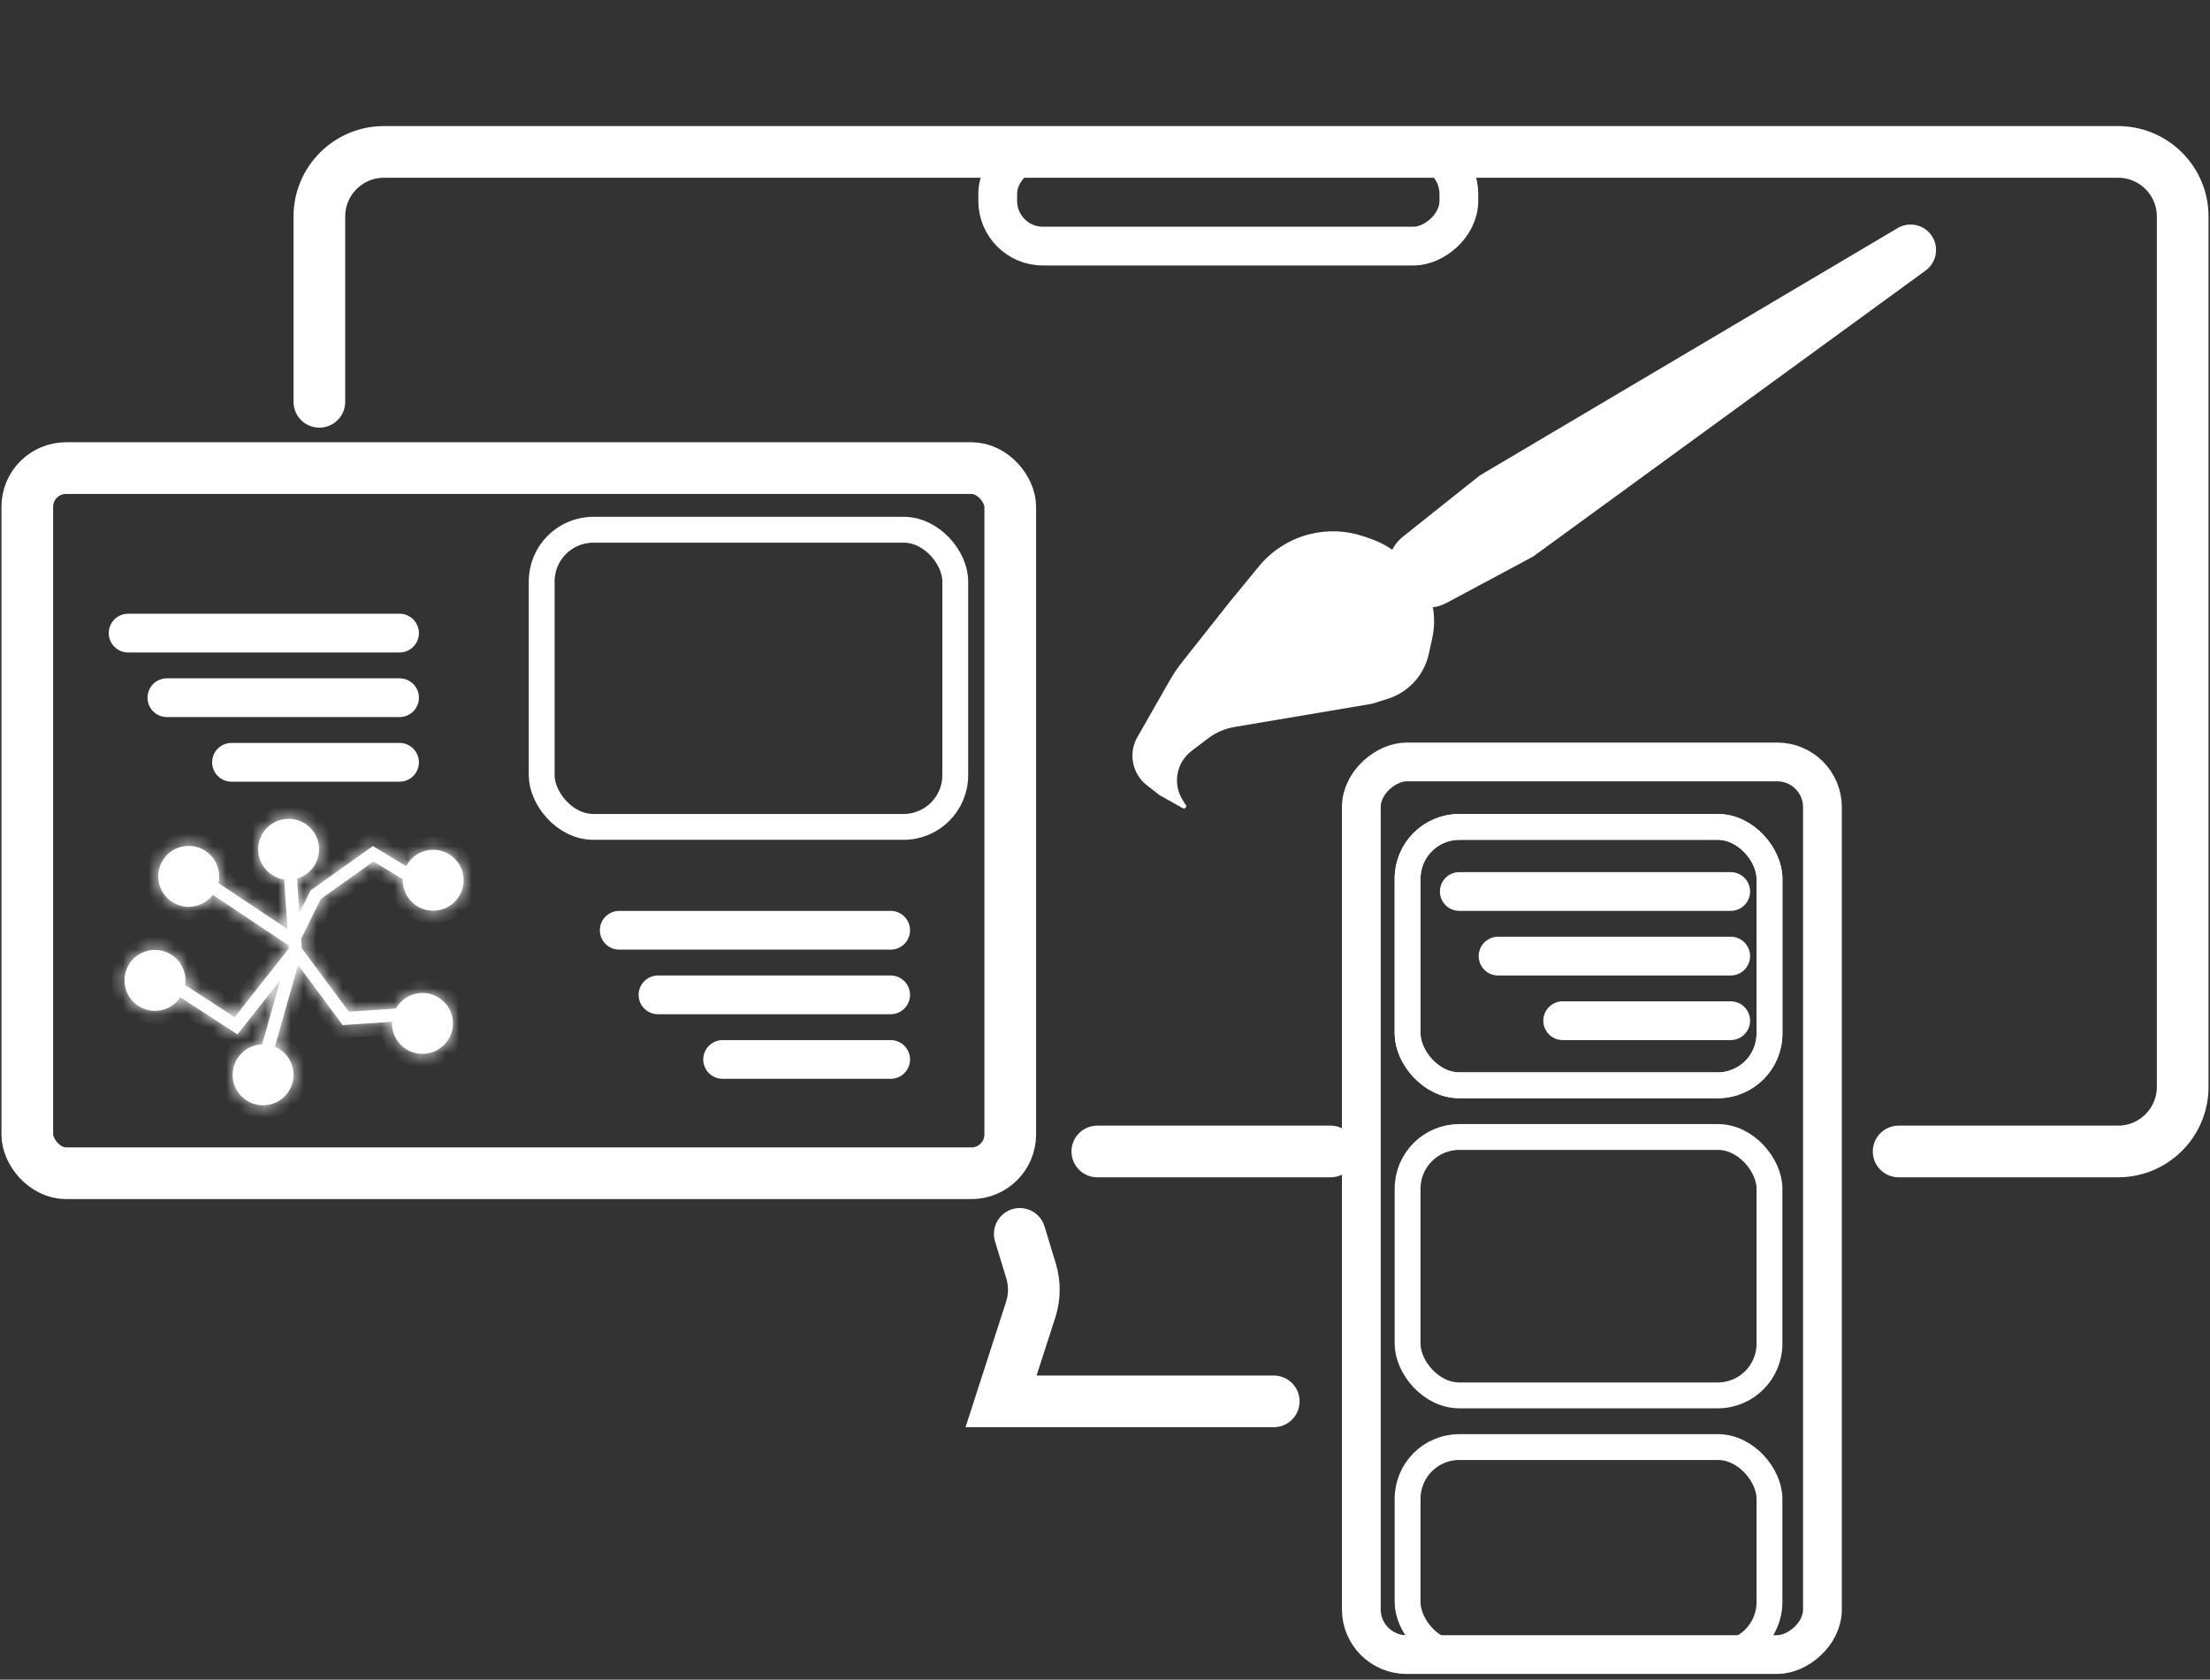 <svg width="171" height="130" viewBox="0 0 171 130" fill="none" xmlns="http://www.w3.org/2000/svg">
<rect x="0" y="0" width="171" height="130" fill="#333333" stroke="none"/>
<path d="M89.753 61.563C89.735 61.553 89.717 61.541 89.701 61.529L88.737 60.775C87.572 59.864 87.279 58.222 88.056 56.964L90.188 53.228C90.561 52.574 90.748 52.247 90.958 51.935C91.169 51.624 91.402 51.328 91.869 50.738L95.101 46.648L97.414 43.83C98.42 42.603 99.794 41.733 101.332 41.345C102.725 40.995 104.19 41.057 105.548 41.524L105.988 41.675C106.937 42.001 107.809 42.518 108.551 43.193L108.975 43.579C110.251 44.739 110.973 46.387 110.964 48.111C110.961 48.535 110.915 48.956 110.825 49.37L110.557 50.601C110.466 51.019 110.318 51.422 110.119 51.8C109.539 52.896 108.55 53.719 107.367 54.09L106.158 54.47L95.509 56.268C94.77 56.393 94.073 56.695 93.477 57.148L92.199 58.12C91.028 59.011 90.723 60.645 91.495 61.898L91.694 62.22C91.702 62.235 91.713 62.248 91.726 62.259C91.884 62.404 91.703 62.655 91.516 62.55L89.753 61.563Z" fill="white"/>
<path d="M146.831 17.654C147.735 17.118 148.901 17.387 149.479 18.265C150.057 19.143 149.844 20.321 148.994 20.94L118.629 43.073L111.933 46.662C110.528 47.415 108.779 46.972 107.902 45.64C107.025 44.308 107.309 42.526 108.556 41.533L114.499 36.8L146.831 17.654Z" fill="white"/>
<rect x="77.199" y="19.049" width="7.549" height="35.681" rx="3.5" transform="rotate(-90 77.199 19.049)" stroke="white" stroke-width="3"/>
<path d="M102.953 89.121H84.906M146.909 89.121H163.887C166.648 89.121 168.887 86.882 168.887 84.12V16.758C168.887 13.996 166.648 11.758 163.887 11.758H29.711C26.95 11.758 24.711 13.996 24.711 16.758V23.186V31.099" stroke="white" stroke-width="4" stroke-linecap="round"/>
<path d="M98.556 108.462H77.457L79.752 101.358C80.066 100.387 80.075 99.342 79.778 98.366L78.906 95.5" stroke="white" stroke-width="4" stroke-linecap="round"/>
<rect x="105.332" y="128.061" width="69.088" height="35.681" rx="3.5" transform="rotate(-90 105.332 128.061)" stroke="white" stroke-width="3"/>
<rect x="78.168" y="90.807" width="76.057" height="54.578" rx="3" transform="rotate(-180 78.168 90.807)" stroke="white" stroke-width="4"/>
<rect x="73.914" y="64" width="32" height="23" rx="4" transform="rotate(-180 73.914 64)" stroke="white" stroke-width="2"/>
<rect x="136.914" y="84" width="28" height="20" rx="4" transform="rotate(-180 136.914 84)" stroke="white" stroke-width="2"/>
<rect x="136.914" y="108" width="28" height="20" rx="4" transform="rotate(-180 136.914 108)" stroke="white" stroke-width="2"/>
<rect x="136.914" y="128" width="28" height="16" rx="4" transform="rotate(-180 136.914 128)" stroke="white" stroke-width="2"/>
<rect x="136.914" y="84" width="28" height="20" rx="4" transform="rotate(-180 136.914 84)" stroke="white" stroke-width="2"/>
<path d="M112.914 69H133.914" stroke="white" stroke-width="3" stroke-linecap="round"/>
<path d="M115.914 74L133.914 74" stroke="white" stroke-width="3" stroke-linecap="round"/>
<path d="M120.914 79L133.914 79" stroke="white" stroke-width="3" stroke-linecap="round"/>
<path d="M9.914 49H30.914" stroke="white" stroke-width="3" stroke-linecap="round"/>
<path d="M12.914 54L30.914 54" stroke="white" stroke-width="3" stroke-linecap="round"/>
<path d="M17.914 59L30.914 59" stroke="white" stroke-width="3" stroke-linecap="round"/>
<path d="M47.914 72H68.914" stroke="white" stroke-width="3" stroke-linecap="round"/>
<path d="M50.914 77L68.914 77" stroke="white" stroke-width="3" stroke-linecap="round"/>
<path d="M55.914 82L68.914 82" stroke="white" stroke-width="3" stroke-linecap="round"/>
<mask id="path-22-inside-1_1825_8215" fill="white">
<path fill-rule="evenodd" clip-rule="evenodd" d="M31.167 68.289C31.255 69.588 32.379 70.57 33.677 70.483C34.976 70.395 35.958 69.272 35.871 67.973C35.784 66.674 34.66 65.692 33.361 65.779C32.512 65.836 31.799 66.336 31.43 67.038L29.135 65.653L28.854 65.483L28.587 65.673L24.141 68.835L24.038 68.907L23.983 69.02L23.166 70.67L23.096 69.619L22.986 67.999C24.03 67.698 24.761 66.703 24.685 65.575C24.598 64.276 23.474 63.294 22.175 63.381C20.876 63.469 19.894 64.593 19.981 65.891C20.057 67.019 20.914 67.908 21.989 68.066L22.098 69.686L22.248 71.914L16.899 68.347C16.948 68.13 16.967 67.903 16.951 67.67C16.863 66.371 15.74 65.389 14.441 65.477C13.142 65.564 12.16 66.688 12.247 67.987C12.335 69.285 13.458 70.267 14.757 70.18C15.461 70.133 16.072 69.781 16.47 69.262L22.332 73.173L22.349 73.414L18.154 78.726L14.321 76.235C14.347 76.068 14.354 75.896 14.342 75.721C14.255 74.422 13.131 73.439 11.832 73.527C10.534 73.614 9.551 74.738 9.639 76.037C9.726 77.336 10.85 78.318 12.149 78.231C12.908 78.18 13.559 77.774 13.951 77.187L17.992 79.813L18.374 80.062L18.657 79.704L21.692 75.859L20.281 80.835C20.254 80.836 20.227 80.837 20.199 80.839C18.9 80.926 17.918 82.05 18.005 83.349C18.093 84.648 19.217 85.63 20.515 85.543C21.814 85.455 22.796 84.332 22.709 83.033C22.647 82.112 22.065 81.351 21.269 81.017L23.064 74.686L26.356 79.121L26.518 79.34L26.791 79.322L30.335 79.083C30.331 79.178 30.331 79.273 30.338 79.37C30.425 80.668 31.549 81.651 32.848 81.563C34.147 81.476 35.129 80.352 35.041 79.053C34.954 77.754 33.83 76.772 32.531 76.86C31.706 76.915 31.008 77.389 30.632 78.061L26.996 78.306L23.349 73.393L23.3 72.655L24.823 69.577L28.899 66.678L31.163 68.045C31.161 68.125 31.162 68.207 31.167 68.289Z"/>
</mask>
<path fill-rule="evenodd" clip-rule="evenodd" d="M31.167 68.289C31.255 69.588 32.379 70.57 33.677 70.483C34.976 70.395 35.958 69.272 35.871 67.973C35.784 66.674 34.66 65.692 33.361 65.779C32.512 65.836 31.799 66.336 31.43 67.038L29.135 65.653L28.854 65.483L28.587 65.673L24.141 68.835L24.038 68.907L23.983 69.02L23.166 70.67L23.096 69.619L22.986 67.999C24.03 67.698 24.761 66.703 24.685 65.575C24.598 64.276 23.474 63.294 22.175 63.381C20.876 63.469 19.894 64.593 19.981 65.891C20.057 67.019 20.914 67.908 21.989 68.066L22.098 69.686L22.248 71.914L16.899 68.347C16.948 68.13 16.967 67.903 16.951 67.67C16.863 66.371 15.74 65.389 14.441 65.477C13.142 65.564 12.16 66.688 12.247 67.987C12.335 69.285 13.458 70.267 14.757 70.18C15.461 70.133 16.072 69.781 16.47 69.262L22.332 73.173L22.349 73.414L18.154 78.726L14.321 76.235C14.347 76.068 14.354 75.896 14.342 75.721C14.255 74.422 13.131 73.439 11.832 73.527C10.534 73.614 9.551 74.738 9.639 76.037C9.726 77.336 10.85 78.318 12.149 78.231C12.908 78.18 13.559 77.774 13.951 77.187L17.992 79.813L18.374 80.062L18.657 79.704L21.692 75.859L20.281 80.835C20.254 80.836 20.227 80.837 20.199 80.839C18.9 80.926 17.918 82.05 18.005 83.349C18.093 84.648 19.217 85.63 20.515 85.543C21.814 85.455 22.796 84.332 22.709 83.033C22.647 82.112 22.065 81.351 21.269 81.017L23.064 74.686L26.356 79.121L26.518 79.34L26.791 79.322L30.335 79.083C30.331 79.178 30.331 79.273 30.338 79.37C30.425 80.668 31.549 81.651 32.848 81.563C34.147 81.476 35.129 80.352 35.041 79.053C34.954 77.754 33.83 76.772 32.531 76.86C31.706 76.915 31.008 77.389 30.632 78.061L26.996 78.306L23.349 73.393L23.3 72.655L24.823 69.577L28.899 66.678L31.163 68.045C31.161 68.125 31.162 68.207 31.167 68.289Z" fill="white"/>
<path d="M31.43 67.038L30.913 67.894L31.823 68.443L32.316 67.502L31.43 67.038ZM29.135 65.653L28.618 66.509L28.618 66.509L29.135 65.653ZM28.854 65.483L29.371 64.627L28.81 64.288L28.275 64.668L28.854 65.483ZM28.587 65.673L28.008 64.858L28.008 64.858L28.587 65.673ZM24.141 68.835L23.561 68.02L23.561 68.02L24.141 68.835ZM24.038 68.907L23.459 68.093L23.254 68.238L23.142 68.464L24.038 68.907ZM23.983 69.02L23.086 68.577L23.086 68.577L23.983 69.02ZM23.166 70.67L22.169 70.737L22.417 74.438L24.062 71.113L23.166 70.67ZM22.986 67.999L22.71 67.037L21.935 67.26L21.989 68.066L22.986 67.999ZM21.989 68.066L22.986 67.999L22.932 67.193L22.134 67.076L21.989 68.066ZM22.098 69.686L21.1 69.754L22.098 69.686ZM22.248 71.914L21.693 72.746L23.382 73.873L23.245 71.847L22.248 71.914ZM16.899 68.347L15.924 68.127L15.773 68.797L16.344 69.178L16.899 68.347ZM16.47 69.262L17.025 68.43L16.246 67.911L15.677 68.654L16.47 69.262ZM22.332 73.173L23.33 73.106L23.297 72.614L22.887 72.341L22.332 73.173ZM22.349 73.414L23.133 74.034L23.372 73.731L23.346 73.347L22.349 73.414ZM18.154 78.726L17.61 79.565L18.374 80.062L18.939 79.346L18.154 78.726ZM14.321 76.235L13.332 76.085L13.236 76.722L13.776 77.073L14.321 76.235ZM13.951 77.187L14.496 76.349L13.668 75.811L13.12 76.632L13.951 77.187ZM17.992 79.813L17.447 80.652L17.447 80.652L17.992 79.813ZM18.374 80.062L17.829 80.9L18.594 81.397L19.159 80.682L18.374 80.062ZM18.657 79.704L17.872 79.084L17.872 79.084L18.657 79.704ZM21.692 75.859L22.654 76.132L20.907 75.24L21.692 75.859ZM20.281 80.835L20.314 81.834L21.044 81.81L21.243 81.108L20.281 80.835ZM21.269 81.017L20.307 80.744L20.066 81.596L20.882 81.939L21.269 81.017ZM23.064 74.686L23.867 74.09L22.656 72.459L22.102 74.413L23.064 74.686ZM26.356 79.121L27.159 78.525L27.159 78.525L26.356 79.121ZM26.518 79.34L25.715 79.936L26.041 80.374L26.585 80.338L26.518 79.34ZM26.791 79.322L26.858 80.32L26.791 79.322ZM30.335 79.083L31.334 79.136L31.394 78.01L30.268 78.086L30.335 79.083ZM30.632 78.061L30.699 79.059L31.239 79.023L31.504 78.55L30.632 78.061ZM26.996 78.306L26.193 78.902L26.518 79.34L27.063 79.303L26.996 78.306ZM23.349 73.393L22.352 73.46L22.371 73.753L22.546 73.989L23.349 73.393ZM23.3 72.655L22.403 72.211L22.284 72.453L22.302 72.722L23.3 72.655ZM24.823 69.577L24.244 68.762L24.038 68.907L23.927 69.133L24.823 69.577ZM28.899 66.678L29.416 65.822L28.854 65.483L28.32 65.863L28.899 66.678ZM31.163 68.045L32.163 68.08L32.184 67.493L31.68 67.189L31.163 68.045ZM33.61 69.485C32.862 69.535 32.215 68.97 32.165 68.222L30.17 68.356C30.294 70.206 31.895 71.605 33.744 71.48L33.61 69.485ZM34.873 68.04C34.923 68.788 34.358 69.435 33.61 69.485L33.744 71.48C35.594 71.356 36.993 69.755 36.869 67.906L34.873 68.04ZM33.428 66.777C34.176 66.726 34.823 67.292 34.873 68.04L36.869 67.906C36.744 66.056 35.144 64.657 33.294 64.781L33.428 66.777ZM32.316 67.502C32.529 67.095 32.941 66.809 33.428 66.777L33.294 64.781C32.084 64.863 31.068 65.576 30.545 66.573L32.316 67.502ZM28.618 66.509L30.913 67.894L31.947 66.182L29.652 64.796L28.618 66.509ZM28.338 66.339L28.618 66.509L29.652 64.796L29.371 64.627L28.338 66.339ZM29.167 66.488L29.434 66.298L28.275 64.668L28.008 64.858L29.167 66.488ZM24.72 69.65L29.167 66.488L28.008 64.858L23.561 68.02L24.72 69.65ZM24.618 69.722L24.72 69.65L23.561 68.02L23.459 68.093L24.618 69.722ZM24.879 69.464L24.935 69.351L23.142 68.464L23.086 68.577L24.879 69.464ZM24.062 71.113L24.879 69.464L23.086 68.577L22.27 70.226L24.062 71.113ZM22.098 69.686L22.169 70.737L24.164 70.603L24.093 69.552L22.098 69.686ZM21.989 68.066L22.098 69.686L24.093 69.552L23.984 67.931L21.989 68.066ZM23.687 65.642C23.731 66.29 23.311 66.865 22.71 67.037L23.263 68.96C24.75 68.532 25.791 67.115 25.683 65.508L23.687 65.642ZM22.242 64.379C22.99 64.329 23.637 64.894 23.687 65.642L25.683 65.508C25.558 63.658 23.958 62.259 22.108 62.384L22.242 64.379ZM20.979 65.824C20.929 65.076 21.494 64.429 22.242 64.379L22.108 62.384C20.258 62.508 18.859 64.109 18.983 65.959L20.979 65.824ZM22.134 67.076C21.515 66.986 21.023 66.472 20.979 65.824L18.983 65.959C19.092 67.566 20.313 68.831 21.844 69.055L22.134 67.076ZM23.096 69.619L22.986 67.999L20.991 68.133L21.1 69.754L23.096 69.619ZM23.245 71.847L23.096 69.619L21.1 69.754L21.25 71.981L23.245 71.847ZM16.344 69.178L21.693 72.746L22.803 71.082L17.454 67.515L16.344 69.178ZM15.953 67.737C15.962 67.873 15.951 68.004 15.924 68.127L17.875 68.566C17.944 68.256 17.971 67.933 17.949 67.603L15.953 67.737ZM14.508 66.474C15.256 66.424 15.903 66.989 15.953 67.737L17.949 67.603C17.824 65.753 16.224 64.354 14.374 64.479L14.508 66.474ZM13.245 67.919C13.195 67.172 13.76 66.525 14.508 66.474L14.374 64.479C12.524 64.603 11.125 66.204 11.249 68.054L13.245 67.919ZM14.69 69.182C13.942 69.233 13.295 68.667 13.245 67.919L11.249 68.054C11.374 69.904 12.974 71.302 14.824 71.178L14.69 69.182ZM15.677 68.654C15.446 68.954 15.095 69.155 14.69 69.182L14.824 71.178C15.827 71.111 16.698 70.608 17.263 69.871L15.677 68.654ZM22.887 72.341L17.025 68.43L15.915 70.094L21.777 74.005L22.887 72.341ZM23.346 73.347L23.33 73.106L21.335 73.24L21.351 73.481L23.346 73.347ZM18.939 79.346L23.133 74.034L21.564 72.794L17.37 78.107L18.939 79.346ZM13.776 77.073L17.61 79.565L18.7 77.888L14.866 75.396L13.776 77.073ZM13.345 75.788C13.351 75.89 13.347 75.989 13.332 76.085L15.31 76.385C15.346 76.147 15.357 75.902 15.34 75.653L13.345 75.788ZM11.899 74.525C12.647 74.474 13.294 75.04 13.345 75.788L15.34 75.653C15.216 73.803 13.615 72.405 11.765 72.529L11.899 74.525ZM10.636 75.97C10.586 75.222 11.152 74.575 11.899 74.525L11.765 72.529C9.915 72.653 8.517 74.254 8.641 76.104L10.636 75.97ZM12.082 77.233C11.334 77.283 10.687 76.718 10.636 75.97L8.641 76.104C8.765 77.954 10.366 79.353 12.216 79.228L12.082 77.233ZM13.12 76.632C12.892 76.972 12.518 77.203 12.082 77.233L12.216 79.228C13.298 79.156 14.225 78.577 14.783 77.743L13.12 76.632ZM18.537 78.975L14.496 76.349L13.406 78.026L17.447 80.652L18.537 78.975ZM18.919 79.224L18.537 78.975L17.447 80.652L17.829 80.9L18.919 79.224ZM17.872 79.084L17.589 79.442L19.159 80.682L19.442 80.324L17.872 79.084ZM20.907 75.24L17.872 79.084L19.442 80.324L22.477 76.479L20.907 75.24ZM21.243 81.108L22.654 76.132L20.73 75.586L19.319 80.562L21.243 81.108ZM20.266 81.837C20.282 81.836 20.298 81.835 20.314 81.834L20.248 79.835C20.21 79.837 20.171 79.839 20.132 79.841L20.266 81.837ZM19.003 83.282C18.953 82.534 19.518 81.887 20.266 81.837L20.132 79.841C18.282 79.966 16.883 81.566 17.008 83.416L19.003 83.282ZM20.448 84.545C19.701 84.595 19.053 84.03 19.003 83.282L17.008 83.416C17.132 85.266 18.733 86.665 20.582 86.54L20.448 84.545ZM21.711 83.1C21.762 83.848 21.196 84.495 20.448 84.545L20.582 86.54C22.433 86.416 23.831 84.816 23.707 82.966L21.711 83.1ZM20.882 81.939C21.342 82.132 21.676 82.571 21.711 83.1L23.707 82.966C23.619 81.653 22.788 80.57 21.657 80.095L20.882 81.939ZM22.102 74.413L20.307 80.744L22.231 81.29L24.026 74.959L22.102 74.413ZM27.159 78.525L23.867 74.09L22.261 75.282L25.553 79.717L27.159 78.525ZM27.321 78.744L27.159 78.525L25.553 79.717L25.715 79.936L27.321 78.744ZM26.724 78.324L26.451 78.342L26.585 80.338L26.858 80.32L26.724 78.324ZM30.268 78.086L26.724 78.324L26.858 80.32L30.403 80.081L30.268 78.086ZM31.335 79.302C31.332 79.246 31.331 79.191 31.334 79.136L29.337 79.03C29.33 79.165 29.331 79.3 29.34 79.437L31.335 79.302ZM32.781 80.566C32.033 80.616 31.386 80.05 31.335 79.302L29.34 79.437C29.464 81.287 31.065 82.686 32.915 82.561L32.781 80.566ZM34.044 79.12C34.094 79.868 33.528 80.515 32.781 80.566L32.915 82.561C34.765 82.437 36.163 80.836 36.039 78.986L34.044 79.12ZM32.598 77.857C33.346 77.807 33.993 78.373 34.044 79.12L36.039 78.986C35.915 77.136 34.314 75.737 32.464 75.862L32.598 77.857ZM31.504 78.55C31.722 78.16 32.124 77.889 32.598 77.857L32.464 75.862C31.287 75.941 30.294 76.618 29.759 77.573L31.504 78.55ZM27.063 79.303L30.699 79.059L30.565 77.064L26.929 77.308L27.063 79.303ZM22.546 73.989L26.193 78.902L27.799 77.71L24.152 72.797L22.546 73.989ZM22.302 72.722L22.352 73.46L24.347 73.326L24.297 72.588L22.302 72.722ZM23.927 69.133L22.403 72.211L24.196 73.098L25.719 70.02L23.927 69.133ZM28.32 65.863L24.244 68.762L25.402 70.392L29.479 67.493L28.32 65.863ZM31.68 67.189L29.416 65.822L28.383 67.534L30.647 68.901L31.68 67.189ZM32.165 68.222C32.162 68.174 32.161 68.127 32.163 68.08L30.164 68.01C30.16 68.124 30.162 68.24 30.17 68.356L32.165 68.222Z" fill="white" mask="url(#path-22-inside-1_1825_8215)"/>
</svg>

